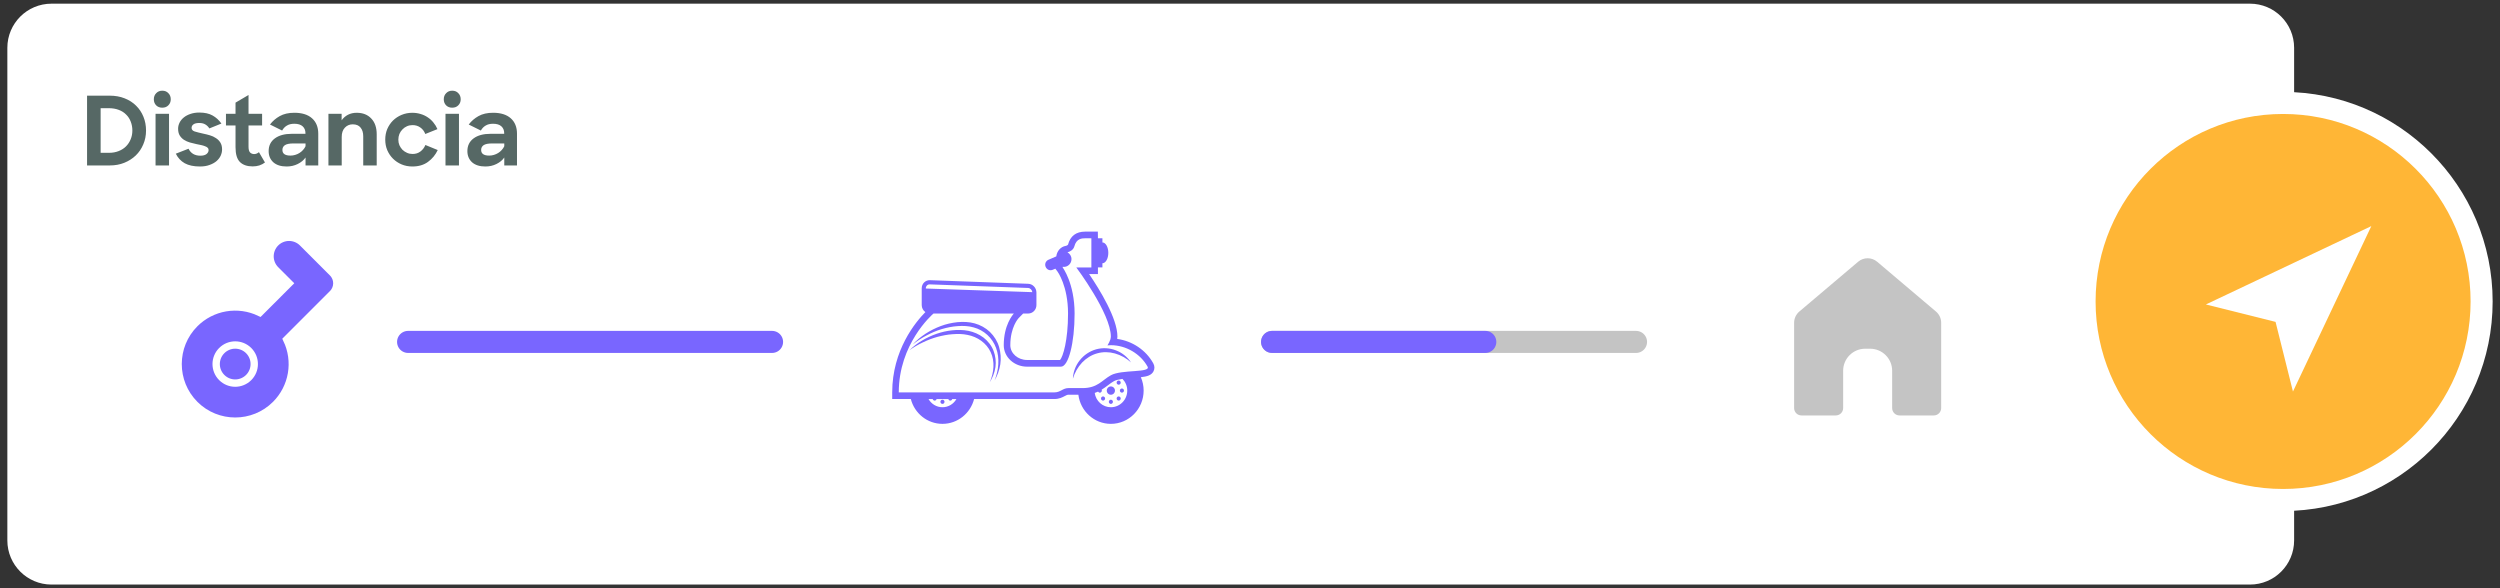 <?xml version="1.0" encoding="utf-8"?>
<!-- Generator: Adobe Illustrator 16.0.3, SVG Export Plug-In . SVG Version: 6.00 Build 0)  -->
<!DOCTYPE svg PUBLIC "-//W3C//DTD SVG 1.1//EN" "http://www.w3.org/Graphics/SVG/1.1/DTD/svg11.dtd">
<svg version="1.1" id="Capa_1" xmlns="http://www.w3.org/2000/svg" xmlns:xlink="http://www.w3.org/1999/xlink" x="0px" y="0px"
	 width="340px" height="80px" viewBox="0 0 340 80" enable-background="new 0 0 340 80" xml:space="preserve">
<rect x="0" y="0" width="340" height="80" fill="#333333" stroke="none"/>
<g>
	<path fill="#FFFFFF" d="M1,6.5c0-3.314,2.687-6,6-6h299c3.314,0,6,2.686,6,6v67c0,3.313-2.686,6-6,6H7c-3.313,0-6-2.688-6-6V6.5z"
		/>
	<path fill="#C4C4C4" d="M245,56.5h4.668c0.551,0,1-0.447,1-1v-5.075c0-1.657,1.342-3,3-3h0.666c1.656,0,3,1.343,3,3V55.5
		c0,0.553,0.447,1,1,1H263c0.553,0,1-0.447,1-1V43.896c0-0.588-0.258-1.146-0.707-1.526l-8-6.774c-0.746-0.633-1.84-0.633-2.586,0
		l-8,6.774C244.26,42.75,244,43.309,244,43.896V55.5C244,56.053,244.449,56.5,245,56.5z"/>
	<circle fill="#FFFFFF" cx="310.5" cy="41" r="28.5"/>
	<circle fill="#FFB636" cx="310.5" cy="41" r="25.5"/>
	<path fill="#FFFFFF" d="M300,41.406l22.5-10.656l-10.658,22.5l-2.367-9.475L300,41.406z"/>
	<path fill="none" stroke="#7966FF" stroke-width="3" stroke-linecap="round" d="M55.5,46.5H105"/>
	<path fill="none" stroke="#C4C4C4" stroke-width="3" stroke-linecap="round" d="M173,46.5h49.5"/>
	<path fill="none" stroke="#7966FF" stroke-width="3" stroke-linecap="round" d="M173,46.5h29"/>
	<path fill="#566865" d="M11.84,13.01h3.068c0.754,0,1.435,0.121,2.041,0.363c0.615,0.242,1.135,0.576,1.56,1.002
		c0.434,0.425,0.767,0.928,1.001,1.508c0.234,0.571,0.351,1.195,0.351,1.872s-0.125,1.304-0.377,1.886
		c-0.243,0.58-0.585,1.082-1.027,1.508c-0.433,0.416-0.949,0.744-1.547,0.988c-0.598,0.242-1.252,0.363-1.963,0.363H11.84V13.01z
		 M13.686,14.713v6.07h1.144c0.477,0,0.91-0.078,1.3-0.233c0.398-0.155,0.732-0.368,1.001-0.638c0.277-0.275,0.49-0.598,0.637-0.962
		c0.156-0.373,0.234-0.771,0.234-1.195c0-0.435-0.074-0.836-0.221-1.209c-0.139-0.373-0.347-0.692-0.624-0.962
		c-0.269-0.277-0.602-0.49-1.001-0.639c-0.398-0.154-0.858-0.232-1.378-0.232H13.686z M21.155,15.48h1.833v7.021h-1.833V15.48z
		 M20.921,13.504c0-0.338,0.108-0.615,0.325-0.832c0.217-0.227,0.49-0.338,0.819-0.338c0.347,0,0.624,0.111,0.832,0.338
		c0.217,0.217,0.325,0.494,0.325,0.832c0,0.328-0.108,0.602-0.325,0.818c-0.208,0.217-0.485,0.324-0.832,0.324
		c-0.338,0-0.615-0.107-0.832-0.324C21.025,14.105,20.921,13.832,20.921,13.504z M27.187,22.643c-0.841,0-1.53-0.146-2.067-0.441
		c-0.529-0.303-0.932-0.736-1.209-1.301l1.729-0.676c0.313,0.633,0.85,0.949,1.612,0.949c0.364,0,0.641-0.074,0.832-0.222
		c0.19-0.155,0.286-0.339,0.286-0.546c0-0.131-0.043-0.233-0.13-0.313c-0.086-0.087-0.208-0.156-0.364-0.207
		c-0.147-0.063-0.321-0.113-0.52-0.156c-0.199-0.043-0.412-0.088-0.637-0.131c-0.294-0.062-0.593-0.134-0.897-0.221
		c-0.294-0.087-0.563-0.208-0.806-0.363c-0.234-0.156-0.425-0.353-0.572-0.586c-0.147-0.242-0.221-0.55-0.221-0.923
		c0-0.295,0.07-0.575,0.208-0.846c0.139-0.269,0.334-0.503,0.585-0.701s0.55-0.354,0.897-0.469c0.355-0.121,0.75-0.183,1.183-0.183
		c0.746,0,1.352,0.135,1.82,0.403c0.468,0.261,0.867,0.624,1.196,1.093l-1.638,0.662c-0.147-0.234-0.334-0.416-0.559-0.546
		c-0.217-0.13-0.49-0.194-0.819-0.194c-0.355,0-0.62,0.064-0.793,0.194c-0.165,0.121-0.247,0.281-0.247,0.479
		c0,0.227,0.139,0.387,0.416,0.481c0.278,0.087,0.672,0.187,1.183,0.3c0.295,0.061,0.589,0.133,0.884,0.221
		c0.303,0.086,0.576,0.211,0.819,0.377c0.251,0.156,0.455,0.359,0.611,0.611c0.156,0.25,0.234,0.563,0.234,0.936
		c0,0.277-0.061,0.556-0.182,0.832c-0.122,0.27-0.308,0.517-0.559,0.74c-0.251,0.218-0.567,0.396-0.949,0.533
		C28.141,22.572,27.699,22.643,27.187,22.643z M30.731,15.48h1.3v-1.521l1.768-1.04v2.562h1.846v1.586h-1.846v2.886
		c0,0.373,0.069,0.634,0.208,0.78c0.147,0.146,0.334,0.221,0.559,0.221c0.234,0,0.451-0.088,0.65-0.26l0.819,1.404
		c-0.226,0.172-0.481,0.307-0.767,0.402c-0.277,0.087-0.581,0.13-0.91,0.13c-0.737,0-1.309-0.194-1.716-0.585
		c-0.408-0.398-0.611-1.074-0.611-2.027v-2.951h-1.3V15.48L30.731,15.48z M38.98,22.643c-0.771,0-1.374-0.19-1.807-0.572
		c-0.425-0.389-0.637-0.896-0.637-1.521c0-0.737,0.282-1.313,0.845-1.729s1.335-0.623,2.314-0.623h1.846v-0.092
		c0-0.381-0.125-0.688-0.377-0.922c-0.251-0.234-0.633-0.353-1.144-0.353c-0.398,0-0.732,0.082-1.001,0.247
		c-0.269,0.156-0.485,0.382-0.65,0.677l-1.651-0.819c0.355-0.468,0.797-0.849,1.326-1.145c0.538-0.303,1.201-0.454,1.989-0.454
		c1.04,0,1.841,0.251,2.405,0.754s0.845,1.2,0.845,2.093V22.5h-1.729v-1.079c-0.251,0.363-0.607,0.658-1.066,0.884
		C40.038,22.529,39.535,22.643,38.98,22.643z M39.5,21.16c0.217,0,0.429-0.029,0.637-0.092c0.208-0.061,0.403-0.146,0.585-0.26
		c0.182-0.113,0.342-0.246,0.481-0.402c0.147-0.156,0.264-0.329,0.351-0.52v-0.378h-1.651c-0.538,0-0.923,0.078-1.157,0.233
		c-0.226,0.156-0.338,0.373-0.338,0.65C38.408,20.904,38.772,21.16,39.5,21.16z M44.667,15.48h1.794v0.883
		c0.225-0.319,0.511-0.571,0.858-0.754c0.355-0.182,0.754-0.271,1.196-0.271c0.832,0,1.49,0.26,1.976,0.779
		c0.494,0.512,0.741,1.227,0.741,2.146v4.237h-1.833v-3.967c0-0.503-0.122-0.896-0.364-1.183c-0.234-0.295-0.589-0.442-1.066-0.442
		c-0.424,0-0.78,0.151-1.066,0.454c-0.286,0.296-0.429,0.716-0.429,1.262V22.5h-1.807V15.48z M56.085,22.643
		c-0.528,0-1.018-0.095-1.469-0.285c-0.451-0.19-0.841-0.451-1.17-0.78c-0.33-0.329-0.589-0.716-0.78-1.156
		c-0.182-0.442-0.273-0.92-0.273-1.431c0-0.52,0.091-1.002,0.273-1.442c0.191-0.442,0.451-0.827,0.78-1.157
		c0.338-0.328,0.728-0.584,1.17-0.768c0.451-0.189,0.936-0.285,1.456-0.285c0.407,0,0.789,0.057,1.144,0.169
		c0.355,0.104,0.676,0.257,0.962,0.455c0.294,0.19,0.55,0.425,0.767,0.701c0.225,0.271,0.407,0.567,0.546,0.897l-1.651,0.662
		c-0.147-0.381-0.373-0.676-0.676-0.884c-0.303-0.218-0.659-0.325-1.066-0.325c-0.269,0-0.52,0.053-0.754,0.156
		c-0.234,0.104-0.438,0.246-0.611,0.43c-0.173,0.172-0.312,0.381-0.416,0.623c-0.095,0.243-0.143,0.498-0.143,0.768
		s0.047,0.521,0.143,0.754c0.104,0.234,0.243,0.441,0.416,0.624c0.182,0.174,0.39,0.313,0.624,0.416
		c0.234,0.104,0.485,0.155,0.754,0.155c0.416,0,0.771-0.112,1.066-0.338c0.303-0.225,0.528-0.521,0.676-0.884l1.677,0.688
		c-0.304,0.65-0.746,1.188-1.326,1.611C57.632,22.436,56.926,22.643,56.085,22.643z M60.587,15.48h1.833v7.021h-1.833V15.48z
		 M60.353,13.504c0-0.338,0.108-0.615,0.325-0.832c0.217-0.227,0.49-0.338,0.819-0.338c0.347,0,0.624,0.111,0.832,0.338
		c0.217,0.217,0.325,0.494,0.325,0.832c0,0.328-0.108,0.602-0.325,0.818c-0.208,0.217-0.485,0.324-0.832,0.324
		c-0.338,0-0.615-0.107-0.832-0.324C60.457,14.105,60.353,13.832,60.353,13.504z M66.008,22.643c-0.771,0-1.374-0.19-1.807-0.572
		c-0.424-0.389-0.637-0.896-0.637-1.521c0-0.737,0.282-1.313,0.845-1.729s1.335-0.623,2.314-0.623h1.846v-0.092
		c0-0.381-0.125-0.688-0.377-0.922c-0.251-0.234-0.633-0.353-1.144-0.353c-0.398,0-0.732,0.082-1.001,0.247
		c-0.269,0.156-0.485,0.382-0.65,0.677l-1.651-0.819c0.355-0.468,0.797-0.849,1.326-1.145c0.538-0.303,1.2-0.454,1.989-0.454
		c1.04,0,1.842,0.251,2.405,0.754s0.845,1.2,0.845,2.093V22.5h-1.729v-1.079c-0.251,0.363-0.607,0.658-1.066,0.884
		C67.066,22.529,66.563,22.643,66.008,22.643z M66.528,21.16c0.217,0,0.429-0.029,0.637-0.092c0.208-0.061,0.403-0.146,0.585-0.26
		c0.182-0.113,0.342-0.246,0.481-0.402c0.147-0.156,0.264-0.329,0.351-0.52v-0.378h-1.651c-0.537,0-0.923,0.078-1.157,0.233
		c-0.225,0.156-0.338,0.373-0.338,0.65C65.437,20.904,65.8,21.16,66.528,21.16z"/>
	<path fill="#7966FF" stroke="#FFFFFF" stroke-miterlimit="10" d="M38.994,46.17c0.694,1.447,0.921,3.074,0.65,4.657
		s-1.026,3.043-2.161,4.179c-3.031,3.03-7.958,3.03-10.988,0c-3.031-3.031-3.031-7.957,0-10.988
		c1.135-1.136,2.595-1.891,4.178-2.162c1.583-0.27,3.21-0.043,4.659,0.651l3.983-3.983l-1.832-1.832
		c-1.011-1.01-1.011-2.649,0-3.662c1.011-1.012,2.651-1.012,3.663,0l4.08,4.08c0.781,0.781,0.781,2.047,0,2.828L38.994,46.17z
		 M30.157,47.68c1.012-1.011,2.651-1.011,3.663,0c1.011,1.012,1.011,2.651,0,3.663c-1.012,1.013-2.651,1.013-3.663,0
		C29.146,50.331,29.146,48.691,30.157,47.68z"/>
	<path fill="#7966FF" d="M128.175,54.93c-0.154,0-0.278-0.127-0.278-0.285c0-0.156,0.124-0.283,0.278-0.283
		c0.154,0,0.279,0.127,0.279,0.283C128.455,54.803,128.33,54.93,128.175,54.93z"/>
	<path fill="#7966FF" d="M125.852,42.445c-0.3-0.205-0.499-0.557-0.499-0.951v-2.285c0-0.629,0.501-1.124,1.113-1.104l13.374,0.49
		c0.613,0.021,1.114,0.555,1.114,1.184v1.715c0,0.628-0.501,1.145-1.114,1.145h-0.69l-0.617,0.623
		c-0.039,0.043-1.131,1.225-1.131,3.686c0,1.109,1.026,2.011,2.286,2.011h4.477c0.396-0.435,1.088-2.64,1.088-6.313
		c0-3.771-1.423-5.703-1.437-5.722l-0.288-0.384l-0.315,0.134c-0.194,0.095-0.422,0.112-0.633,0.015
		c-0.373-0.18-0.535-0.631-0.361-1.012c0.064-0.132,0.166-0.24,0.293-0.314l1.143-0.494c0.091-0.731,0.602-1.315,1.288-1.428
		c0.136-0.022,0.296-0.125,0.308-0.17c0.309-1.174,1.097-1.77,2.341-1.77h1.714l0.013,0.904h0.609v0.568
		c0.443,0,0.803,0.633,0.803,1.416c0,0.78-0.359,1.416-0.803,1.416v0.565h-0.609v0.905h-1.198c1.45,2.131,3.848,6.029,3.848,8.502
		c0,0.106-0.01,0.213-0.027,0.318c2.046,0.274,3.914,1.52,4.906,3.324c0.195,0.354,0.204,0.75,0.025,1.087
		c-0.28,0.527-0.843,0.698-1.718,0.795c0.25,0.573,0.379,1.188,0.38,1.813c0,2.503-1.995,4.531-4.457,4.531
		c-2.272,0-4.143-1.728-4.418-3.961h-1.363c-0.143,0-0.26,0.059-0.49,0.18c-0.323,0.171-0.767,0.404-1.408,0.404h-10.92
		c-0.502,1.942-2.236,3.377-4.304,3.377c-2.068,0-3.801-1.435-4.303-3.377h-2.531v-0.906
		C121.341,47.609,124.53,43.784,125.852,42.445z M140.333,39.73c0.019,0,0.036,0.01,0.056,0.012
		c-0.021-0.307-0.27-0.567-0.569-0.579l-13.394-0.489c-0.29,0-0.516,0.235-0.516,0.536v0.028L140.333,39.73z M151.078,55.384
		c1.231,0,2.229-1.016,2.229-2.267c0-0.621-0.251-1.178-0.651-1.586c-0.472,0.066-0.895,0.158-1.146,0.297
		c-0.294,0.162-0.558,0.361-0.836,0.574c-0.261,0.199-0.538,0.404-0.85,0.593c0.022,0.043,0.032,0.091,0.029,0.139
		c-0.002,0.048-0.016,0.095-0.041,0.134c-0.025,0.041-0.06,0.074-0.101,0.099s-0.088,0.034-0.136,0.036
		c-0.103,0-0.189-0.061-0.237-0.145c-0.144,0.064-0.295,0.129-0.457,0.182C149.035,54.536,149.955,55.384,151.078,55.384z
		 M128.175,55.384c0.813,0,1.512-0.448,1.899-1.112h-0.573c-0.011,0.049-0.035,0.092-0.067,0.127
		c-0.026,0.026-0.057,0.049-0.09,0.063c-0.034,0.015-0.07,0.021-0.107,0.021c-0.037,0-0.073-0.008-0.107-0.021
		c-0.034-0.015-0.064-0.036-0.09-0.063c-0.033-0.035-0.056-0.078-0.067-0.127h-1.596c-0.012,0.049-0.035,0.092-0.068,0.127
		c-0.025,0.026-0.056,0.049-0.089,0.063c-0.034,0.015-0.071,0.021-0.107,0.021c-0.037,0-0.073-0.008-0.107-0.021
		c-0.034-0.015-0.065-0.036-0.09-0.063c-0.033-0.035-0.057-0.078-0.067-0.127h-0.573C126.664,54.936,127.362,55.384,128.175,55.384z
		 M143.398,53.365c0.828,0,1.147-0.584,1.898-0.584h1.911c2.076,0,2.651-1.072,3.878-1.75c1.453-0.801,5.458-0.307,4.984-1.168
		c-0.957-1.74-2.936-2.916-4.984-2.916c-0.161,0-0.318,0.012-0.475,0.025l0.001-0.002c0,0,0.465-0.681,0.465-1.191
		c0-3.135-4.7-9.408-4.7-9.408h2.05v-3.965h-0.835c-0.459,0-1.201,0.037-1.48,1.099c-0.129,0.485-0.607,0.729-0.936,0.81
		c0.324,0.179,0.546,0.522,0.546,0.924c0,0.584-0.465,1.059-1.039,1.059c-0.054,0-0.105-0.009-0.156-0.018v0.094h-0.003
		c0,0,1.622,2.15,1.622,6.273c0,3.99-0.83,7.22-1.853,7.22h-4.605c-1.757,0-3.177-1.304-3.177-2.919
		c0-2.725,1.217-4.135,1.377-4.309h-10.931c-0.23,0.197-4.723,4.143-4.723,10.729L143.398,53.365L143.398,53.365z"/>
	<path fill="#7966FF" d="M130.21,43.816c0.77-0.069,1.575-0.051,2.346,0.164c0.767,0.215,1.495,0.609,2.079,1.17
		c0.577,0.563,1.02,1.273,1.242,2.045c0.224,0.769,0.28,1.574,0.163,2.363c-0.123,0.771-0.386,1.512-0.776,2.188
		c0.561-1.424,0.72-3.021,0.206-4.408c-0.496-1.389-1.668-2.451-3.06-2.813c-0.692-0.201-1.421-0.225-2.157-0.174
		c-0.733,0.047-1.46,0.195-2.172,0.405c-0.711,0.211-1.402,0.507-2.063,0.862c-0.668,0.346-1.302,0.762-1.898,1.236
		c1.047-1.123,2.379-1.969,3.826-2.512C128.67,44.066,129.437,43.902,130.21,43.816z"/>
	<path fill="#7966FF" d="M129.501,44.922c0.722-0.074,1.471-0.074,2.206,0.073c0.731,0.155,1.443,0.454,2.049,0.916
		c0.598,0.467,1.095,1.085,1.366,1.802c0.272,0.708,0.361,1.475,0.257,2.227c-0.113,0.728-0.377,1.424-0.774,2.045
		c0.58-1.314,0.722-2.848,0.124-4.098c-0.581-1.25-1.804-2.082-3.132-2.337c-0.662-0.146-1.355-0.149-2.049-0.096
		c-0.693,0.044-1.377,0.185-2.054,0.36c-0.676,0.186-1.335,0.438-1.97,0.746c-0.646,0.301-1.264,0.66-1.843,1.074
		c1.031-1.011,2.316-1.752,3.687-2.234C128.059,45.159,128.774,44.998,129.501,44.922z"/>
	<path fill="#7966FF" d="M149.077,47.507c0.886-0.241,1.827-0.192,2.683,0.14c0.842,0.316,1.562,0.891,2.058,1.641
		c-0.625-0.572-1.376-0.989-2.192-1.221c-0.792-0.217-1.625-0.235-2.401-0.014c-0.779,0.209-1.488,0.657-2.061,1.252
		c-0.584,0.623-1.012,1.377-1.251,2.195c0.038-0.904,0.362-1.775,0.924-2.486C147.405,48.286,148.189,47.76,149.077,47.507z"/>
	<path fill="#7966FF" d="M152.581,53.4c-0.154,0-0.279-0.127-0.279-0.283c0-0.155,0.125-0.282,0.279-0.282
		c0.154,0,0.279,0.127,0.279,0.282C152.859,53.273,152.734,53.4,152.581,53.4z"/>
	<path fill="#7966FF" d="M152.336,53.996c0.053,0.055,0.082,0.126,0.082,0.201c0,0.074-0.029,0.146-0.082,0.201
		c-0.108,0.11-0.284,0.11-0.393,0c-0.109-0.111-0.11-0.291,0-0.402c0.025-0.025,0.056-0.047,0.09-0.061
		c0.034-0.015,0.07-0.022,0.106-0.022c0.037,0,0.073,0.009,0.107,0.022C152.28,53.949,152.312,53.971,152.336,53.996z"/>
	<path fill="#7966FF" d="M151.079,54.93c-0.154,0-0.279-0.127-0.279-0.285c0-0.156,0.125-0.283,0.279-0.283
		c0.154,0,0.279,0.127,0.279,0.283C151.357,54.803,151.232,54.93,151.079,54.93z"/>
	<path fill="#7966FF" d="M150.212,53.997c0.109,0.11,0.109,0.289,0,0.401c-0.109,0.11-0.285,0.11-0.394,0
		c-0.053-0.055-0.082-0.127-0.082-0.201c0-0.075,0.029-0.146,0.082-0.2c0.026-0.024,0.057-0.047,0.091-0.062
		c0.033-0.014,0.07-0.021,0.106-0.021c0.037,0,0.073,0.009,0.107,0.021C150.156,53.949,150.187,53.973,150.212,53.997z"/>
	<path fill="#7966FF" d="M152.336,51.838c0.053,0.053,0.083,0.125,0.083,0.199s-0.03,0.146-0.083,0.199
		c-0.109,0.111-0.285,0.111-0.394,0c-0.053-0.053-0.082-0.125-0.082-0.199s0.029-0.146,0.082-0.199
		c0.025-0.025,0.056-0.047,0.09-0.063c0.034-0.014,0.07-0.021,0.107-0.021c0.037,0,0.073,0.008,0.107,0.021
		C152.28,51.791,152.312,51.813,152.336,51.838z"/>
	<path fill="#7966FF" d="M151.078,53.686c-0.308,0-0.558-0.254-0.558-0.567s0.25-0.565,0.558-0.565s0.557,0.254,0.557,0.565
		C151.634,53.432,151.385,53.686,151.078,53.686z"/>
</g>
</svg>
